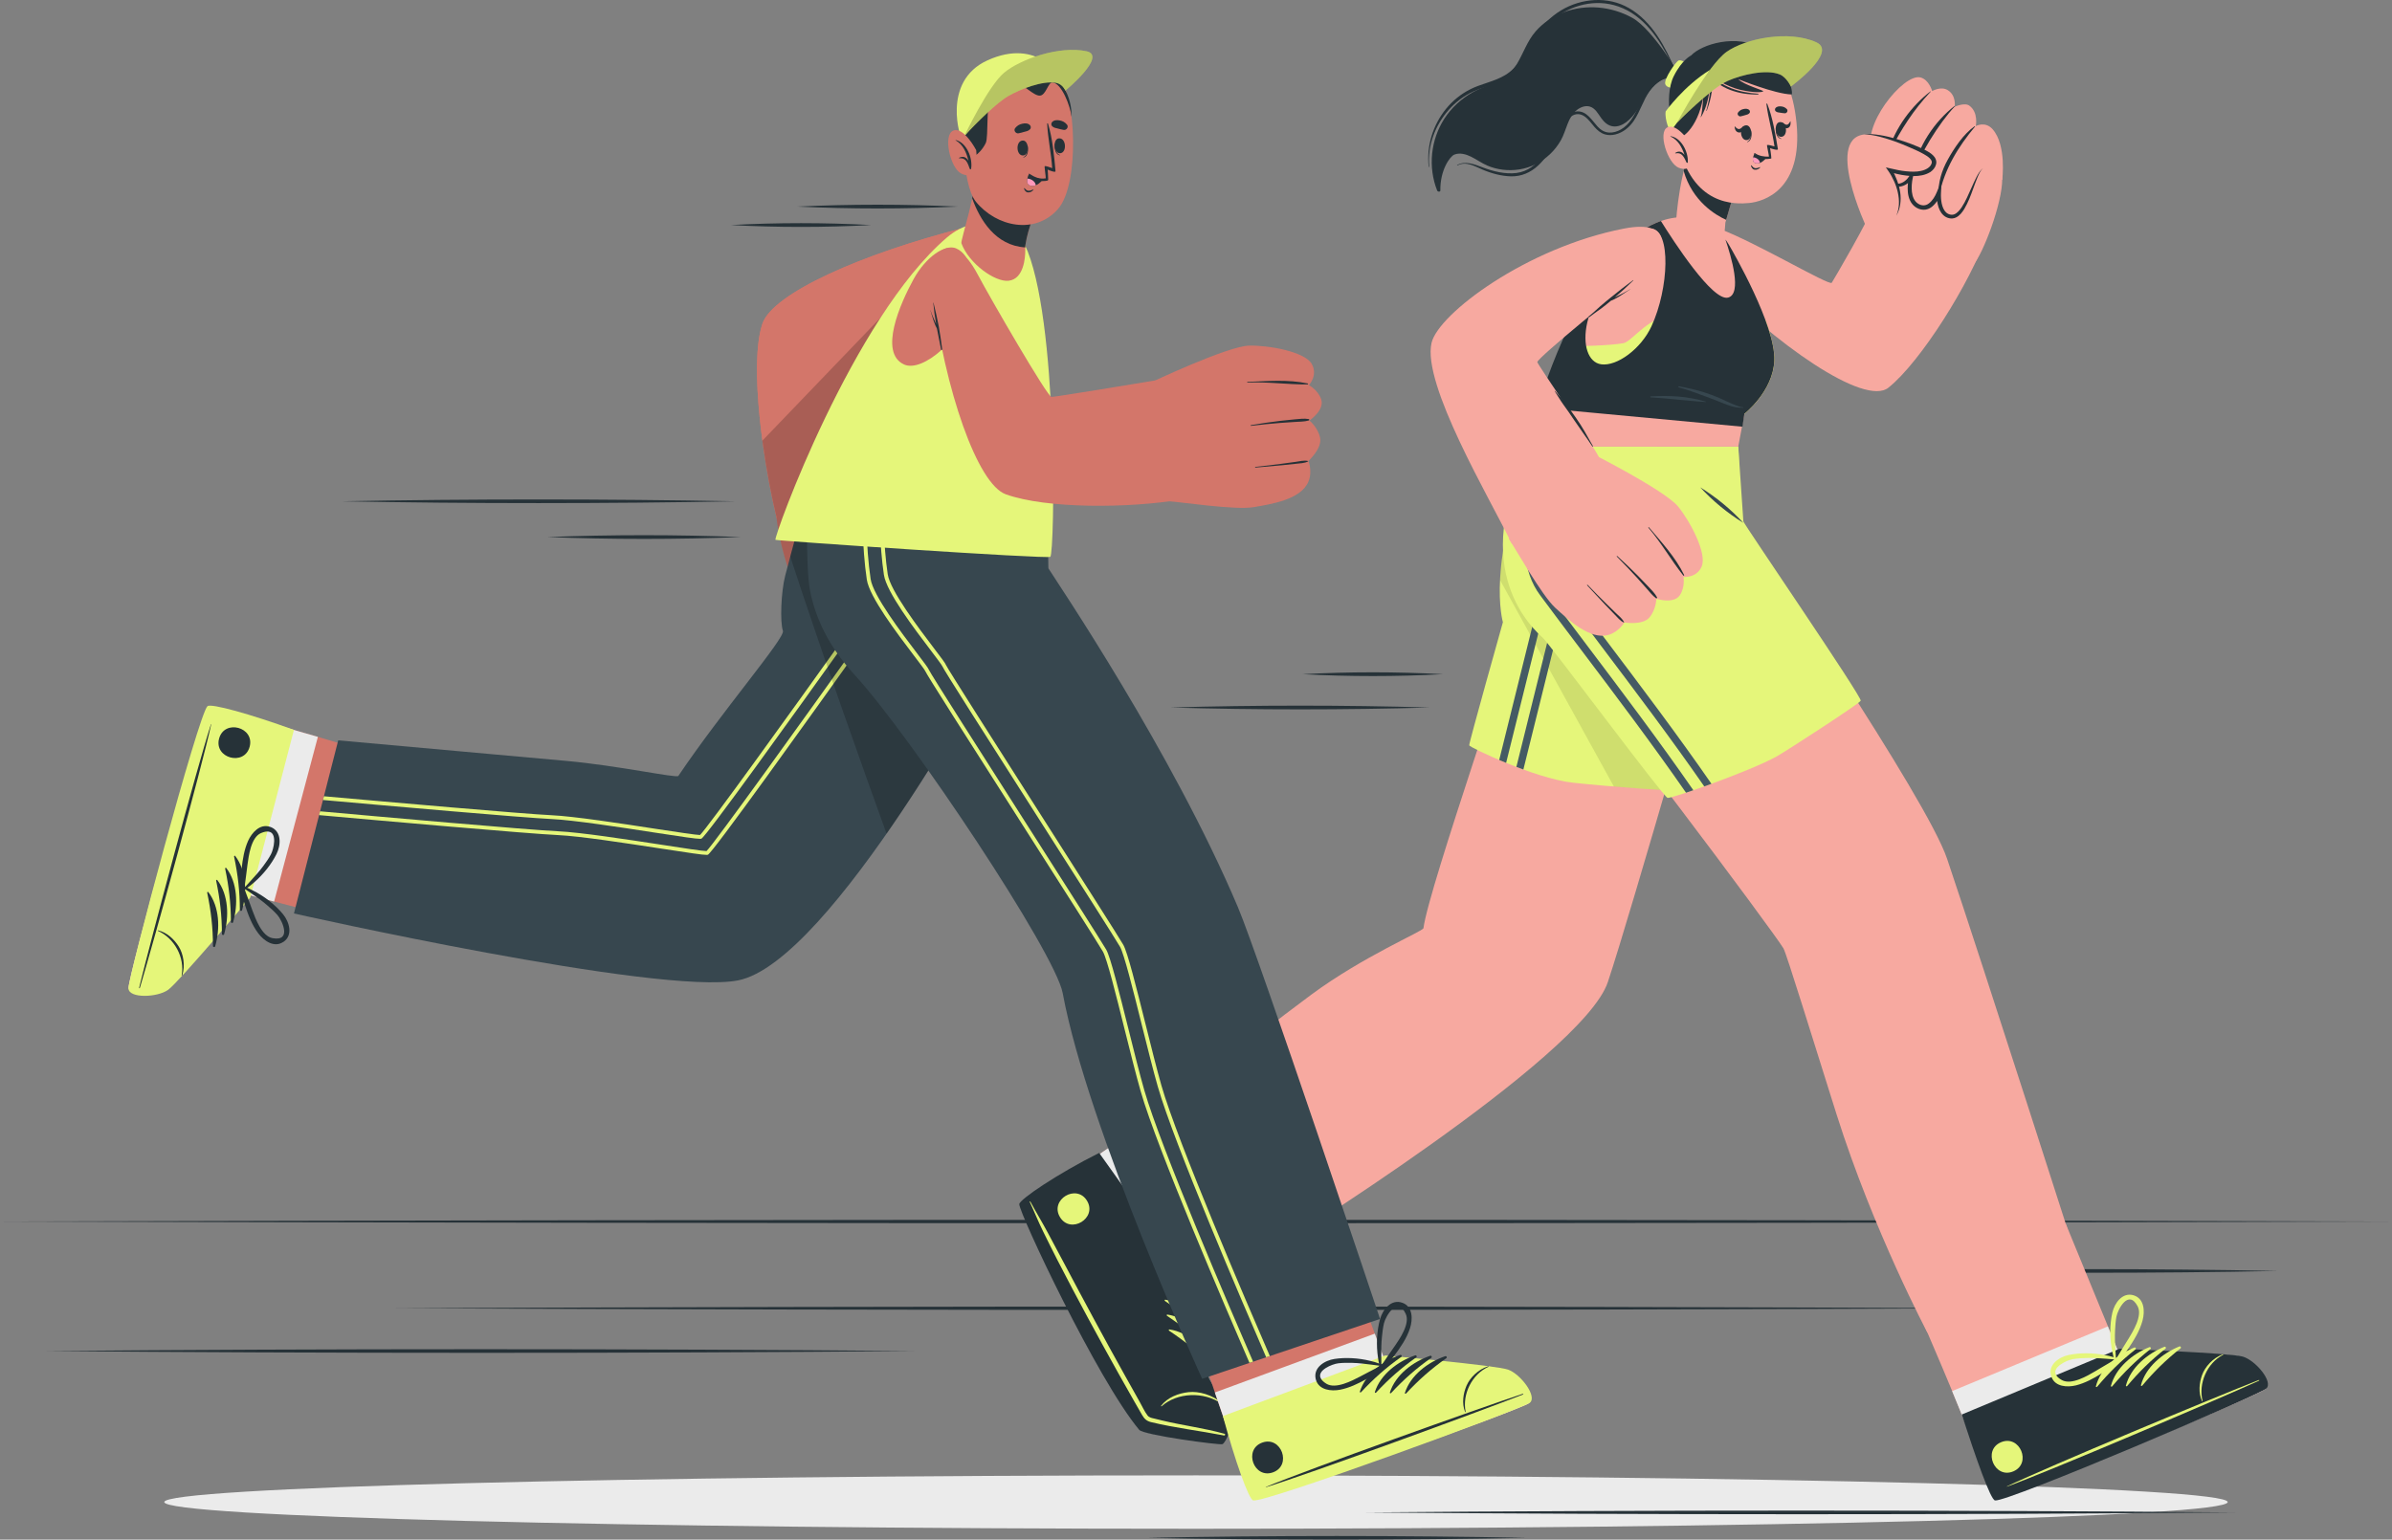 <svg xmlns="http://www.w3.org/2000/svg" viewBox="0 0 646.61 416.32"><rect x="0" y="0" width="646.61" height="416.32" fill="#808080" stroke="none"/><g id="freepik--Shadow--inject-193"><path d="M602.19,406.16c0,3.99-124.86,7.22-278.89,7.22s-278.89-3.23-278.89-7.22,124.86-7.22,278.89-7.22,278.89,3.23,278.89,7.22Z" style="fill:#ebebeb;"></path></g><g id="freepik--Floor--inject-193"><g><path d="M0,330.3c207.13-.61,439.48-.62,646.61,0-207.13,.62-439.48,.61-646.61,0H0Z" style="fill:#263238;"></path><path d="M106.31,353.75c139.02-.61,294.96-.62,433.98,0-139.02,.62-294.96,.61-433.98,0h0Z" style="fill:#263238;"></path><path d="M12.3,365.32c75.29-.65,159.76-.66,235.05,0-75.29,.66-159.76,.65-235.05,0h0Z" style="fill:#263238;"></path><path d="M310.22,415.83c32.88-.66,69.45-.65,102.35,0-32.91,.65-69.46,.66-102.35,0h0Z" style="fill:#263238;"></path><path d="M513.43,343.67c32.88-.66,69.45-.65,102.35,0-32.91,.65-69.46,.66-102.35,0h0Z" style="fill:#263238;"></path><path d="M369.25,408.96c75.29-.65,159.76-.66,235.05,0-75.29,.66-159.76,.65-235.05,0h0Z" style="fill:#263238;"></path></g></g><g id="freepik--Lines--inject-193"><g><path d="M316.34,191.31c23.35-.67,46.85-.67,70.21,0-23.36,.67-46.86,.67-70.21,0h0Z" style="fill:#263238;"></path><path d="M147.92,145.22c17.41-.67,34.96-.67,52.38,0-17.42,.67-34.96,.67-52.38,0h0Z" style="fill:#263238;"></path><path d="M215.53,55.86c14.42-.68,28.97-.68,43.39,0-14.43,.68-28.97,.68-43.39,0h0Z" style="fill:#263238;"></path><path d="M197.57,60.85c12.6-.68,25.31-.68,37.91,0-12.6,.68-25.31,.68-37.91,0h0Z" style="fill:#263238;"></path><path d="M352.14,182.3c12.6-.68,25.31-.68,37.91,0-12.6,.68-25.31,.68-37.91,0h0Z" style="fill:#263238;"></path><path d="M92.4,135.55c34.18-.66,72.17-.65,106.37,0-34.21,.65-72.19,.66-106.37,0h0Z" style="fill:#263238;"></path></g></g><g id="freepik--character-2--inject-193"><g><g><path d="M461.88,74.46c17.83,18.5,42.13,35.53,48.6,30.37,8.7-6.95,22.14-28.37,26.64-41.33,1.32-3.81-28.51-13.5-29.93-9.43-1.71,4.92-11.72,21.97-12.03,22.39-.67,.9-20.52-10.94-30.5-14.65-11.64-4.32-11.11,4.02-2.78,12.66Z" style="fill:#f7a9a0;"></path><g><path d="M541.25,48.36c.03,6.7-5.27,20.43-7.83,23.25-2.55,2.82-26.19-5.42-27.43-9.12-1.24-3.7,.41-26.27,4.67-31.63,4.25-5.36,30.57,10.56,30.6,17.5Z" style="fill:#f7a9a0;"></path><g><path d="M506.27,41.26c1.7,3.11,4.4-.68,4.4-.68,0,0-2.56,6.39,.44,8.93,2.9,2.43,5.99-2.26,6.22-2.6-.13,.34-2.33,6.28,.94,8.51,3.41,2.32,5.7-2.93,5.85-3.27-.02,.36-.27,5.12,2.6,6.25,4.94,1.94,5.9-10.22,9.29-12.87,0,0,5.05,3.02,5.23,3.14,0,0,1.25-9.35-2.58-13.71-2.02-2.3-4.56-.87-4.56-.87,0,0,.78-3.68-1.74-5.52-1.3-.94-3.96,.3-3.96,.3,0,0,.5-2.98-1.84-4.47-1.87-1.2-4.25,.23-4.25,.23,0,0-.84-3.08-3.15-3.69-4.65-1.23-16.53,13.66-12.89,20.33Z" style="fill:#f7a9a0;"></path><g><path d="M521.9,24.79s-.01-.12-.06-.08c-5.1,3.94-9.5,9.84-11.33,16.06-.06,.2,.25,.39,.35,.18,3.11-6.05,6.36-11.18,11.04-16.16Z" style="fill:#263238;"></path><path d="M528.43,28.76c.05-.05-.04-.14-.1-.09-5.24,4.09-10.01,10.87-11.27,18.29-.04,.25,.17,.53,.25,.24,1.22-4.87,6.89-13.97,11.13-18.44Z" style="fill:#263238;"></path><path d="M524.21,52.7c1.49-7.07,5.09-12.95,9.67-18.46,.06-.07-.05-.15-.11-.1-2.97,2.09-5.52,5.9-7.25,9.04-1.66,3-2.55,6.05-2.55,9.47,0,.13,.22,.2,.25,.05Z" style="fill:#263238;"></path></g><path d="M510.67,40.58c-.37,1.28-.65,2.58-.78,3.89-.12,1.3-.09,2.67,.44,3.77,.27,.54,.69,.98,1.23,1.19,.55,.21,1.17,.32,1.75,.23,1.16-.15,2.18-1.05,2.81-2.02l1.57-2.45-.62,2.85c-.27,1.24-.38,2.59-.24,3.85,.14,1.25,.62,2.47,1.57,3.11,.98,.69,2.15,.73,3.06-.03,.93-.71,1.64-1.88,2.11-3.03l1.31-3.19-.19,3.43c-.05,.93,.01,1.93,.2,2.85,.2,.92,.55,1.81,1.16,2.39,.6,.57,1.52,.82,2.25,.52,.78-.3,1.43-1.08,1.97-1.87,1.09-1.63,1.84-3.51,2.68-5.35,.41-.92,.83-1.85,1.29-2.75,.47-.89,.96-1.83,1.77-2.46-.74,.7-1.11,1.67-1.51,2.58-.38,.93-.72,1.88-1.07,2.83-.68,1.9-1.39,3.81-2.45,5.6-.56,.87-1.19,1.8-2.29,2.31-1.14,.53-2.5,.16-3.35-.64-.88-.82-1.28-1.9-1.52-2.93-.23-1.05-.31-2.08-.27-3.17l1.12,.24c-.54,1.35-1.24,2.62-2.46,3.6-.6,.48-1.42,.82-2.25,.79-.84-.02-1.59-.33-2.23-.78-1.32-.95-1.85-2.54-1.99-3.94-.14-1.44,0-2.83,.32-4.23l.95,.4c-.84,1.21-2.08,2.16-3.6,2.31-.75,.07-1.48-.1-2.14-.4-.69-.31-1.22-.92-1.51-1.59-.56-1.35-.42-2.77-.22-4.09,.23-1.33,.62-2.62,1.13-3.85Z" style="fill:#263238;"></path></g><g><path d="M504.71,61.84s-12.14-25.71,.24-25.53c3.68,.05,18.71,4.66,17.85,7.7-1.12,3.92-7.76,3.17-11.85,2.04,0,0,5.36,8.16,.79,13.59-2.87,3.4-7.03,2.2-7.03,2.2Z" style="fill:#f7a9a0;"></path><path d="M503.91,36.35c1.44-.21,2.9-.03,4.33,.19,1.44,.22,2.85,.58,4.24,.99,2.78,.86,5.5,1.79,8.13,3.14,.66,.35,1.31,.73,1.91,1.31,.3,.28,.58,.65,.75,1.09,.09,.22,.14,.42,.16,.71,0,.26-.02,.5-.09,.72-.24,.89-.86,1.56-1.53,2.02-.7,.44-1.45,.7-2.21,.87-1.52,.32-3.03,.26-4.49,.06-1.47-.18-2.89-.54-4.3-.92l.55-.77c.6,.98,1.06,1.97,1.45,3,.39,1.03,.68,2.11,.85,3.2,.16,1.09,.17,2.21,.01,3.3-.15,1.09-.52,2.14-1.06,3.08,.41-1,.66-2.06,.71-3.12,.06-1.06-.07-2.12-.29-3.15-.22-1.03-.56-2.04-.99-3-.43-.96-.94-1.91-1.52-2.75l-.74-1.06,1.28,.29c1.38,.31,2.77,.64,4.16,.76,1.39,.14,2.8,.2,4.1-.1,1.27-.28,2.54-.96,2.84-2.04,.34-.92-.94-1.85-2.12-2.5-1.22-.69-2.53-1.26-3.84-1.83-1.31-.57-2.64-1.12-3.98-1.6-2.69-.91-5.44-1.85-8.33-1.9Z" style="fill:#263238;"></path></g></g></g><g><g><g><g><path d="M329.77,390.11c-1.06-.15-19.93-1.89-21.33-3.56-14.19-16.87-31.63-58.35-31.82-60.34-.14-1.25,19.05-12.97,19.16-13.05,2.05-1.71,39.98-27.2,39.98-27.2l28.73,38.53-39.19,25.69-.64,.48s-.16,11.03,1.82,21.42c.27,1.44,5.47,8.22,5.71,9.42,.8,3.97-.95,8.83-2.41,8.62Z" style="fill:#f7a9a0;"></path><path d="M329.78,390.11c-1.07-.15-19.94-1.89-21.34-3.56-14.19-16.86-31.63-58.34-31.82-60.34-.14-1.25,19.05-12.96,19.16-13.05,.51-.42,3.19-2.29,6.97-4.87l28.14,38.22-5.59,3.67-.64,.47s-.15,11.04,1.82,21.42c.28,1.44,5.47,8.22,5.71,9.42,.81,3.96-.94,8.82-2.4,8.62Z" style="fill:#ebebeb;"></path></g><g><path d="M330.46,390.5c-.66,.32-21.31-2.44-22.5-3.86-11.35-13.6-32.48-58.64-32.43-61.03,.02-1.25,10.42-8.28,21.6-13.86l27.78,39s.1,13.77,1.7,21.37c.36,1.73,5.52,7.99,5.89,9.26,1.13,3.92-1.08,8.65-2.04,9.12Z" style="fill:#263238;"></path><g><path d="M330.43,379.49c-2.68-2.37-6.39-3.36-9.17-3.05-2.67,.3-5.62,1.37-7.4,3.7-.05,.07,.08,.17,.14,.12,4.18-3.74,11.42-4.09,16.32-.63,.1,.07,.2-.06,.11-.14Z" style="fill:#E5F67A;"></path><path d="M293.84,324.68c-2.86-4.7-10.16-.27-7.3,4.44,2.86,4.7,10.16,.27,7.3-4.44Z" style="fill:#E5F67A;"></path><g><g><path d="M339.37,353.56c.59-3.18-2.7-4.92-5.3-5.22-3.33-.37-7.18,.09-10.53,1.19-.48,.14-.95,.31-1.4,.49-.19,.09-.39,.17-.58,.24,0,.02-.01,0-.01,0l-.14,.08c-.16,.07-.32,.14-.47,.21-.09,.05-.09,.14-.03,.21-.18,.16-.26,.43-.17,.66,.03,.12,.11,.22,.24,.3,1.05,.52,2.12,1.08,3.19,1.64,.17,.11,.35,.19,.54,.29,2.62,1.36,5.3,2.64,8.2,3.07,2.49,.37,5.89-.16,6.46-3.16Zm-12.02-.18c-.92-.42-1.83-.86-2.73-1.29-.77-.37-1.54-.73-2.32-1.07-.11-.05-.23-.1-.32-.14-.1-.04-.2-.09-.3-.13,.1-.02,.2-.04,.3-.06t.04,0c.67-.12,1.32-.22,1.98-.35,1.78-.31,3.55-.61,5.37-.72,1.23-.08,2.51-.15,3.75-.06,1.93,.15,7.85,2.36,3.43,5.38-2.43,1.66-6.96-.51-9.2-1.55Z" style="fill:#E5F67A;"></path><path d="M321.71,351.35c.08,.03,.15,0,.19-.09,.04-.13,.06-.26,.07-.38,.04-.06,.04-.12,.04-.16,0-.02,.02-.03,0-.04,.08-.23,.11-.44,.13-.66,.16-.81,.26-1.63,.3-2.45,.25-3.25-.12-6.71-1.07-9.62-.81-2.49-3.2-5.34-6.18-4.12-.11,.04-.21,.1-.31,.16-2.5,1.27-2.31,4.55-1.47,6.82,.9,2.37,2.38,4.49,3.97,6.5,1.11,1.39,2.27,2.74,3.35,4.11l.02,.03c.28,.35,.75,.2,.95-.11Zm-3.88-5.76c-1.49-2-4.55-5.99-3.42-8.71,.35-.84,.73-1.37,1.14-1.68,1.98-1.56,4.37,2.39,4.82,3.95,.36,1.19,.55,2.46,.74,3.69,.14,.94,.22,1.87,.27,2.82,.1,1.54,.13,3.07,.19,4.62v.02c0,.1,.01,.2,0,.29-.05-.09-.1-.15-.17-.23-.14-.21-.26-.4-.41-.59-1.03-1.41-2.12-2.77-3.16-4.17Z" style="fill:#E5F67A;"></path></g><g><path d="M326.05,356.55c-2.33-4.31-6.61-8.43-11.6-9.14-.19-.03-.23,.25-.09,.34,4.15,2.76,7.69,5.6,11.2,9.17,.25,.25,.65-.06,.49-.37Z" style="fill:#E5F67A;"></path><path d="M326.6,360.58c-2.33-4.31-6.61-8.43-11.6-9.14-.19-.03-.23,.25-.09,.34,4.15,2.76,7.69,5.6,11.2,9.17,.25,.25,.65-.06,.49-.37Z" style="fill:#E5F67A;"></path><path d="M327.16,364.6c-2.33-4.31-6.61-8.43-11.6-9.14-.19-.03-.23,.25-.09,.34,4.15,2.76,7.69,5.6,11.2,9.17,.25,.25,.65-.06,.49-.37Z" style="fill:#E5F67A;"></path><path d="M327.72,368.62c-2.33-4.31-6.61-8.43-11.6-9.14-.19-.03-.23,.25-.09,.34,4.15,2.76,7.69,5.6,11.2,9.17,.25,.25,.65-.06,.49-.37Z" style="fill:#E5F67A;"></path></g></g><path d="M331.03,387.7c-5.55-1.56-11.36-2.26-16.96-3.62-.66-.16-1.31-.32-1.97-.48-.72-.17-1.44-.26-1.91-.88-.82-1.08-1.41-2.43-2.08-3.61-1.39-2.46-2.77-4.92-4.14-7.39-5.53-9.9-10.9-19.89-16.21-29.92-1.5-2.83-3.01-5.65-4.52-8.48-1.51-2.84-3.2-5.57-4.71-8.4-.05-.1-.22-.03-.17,.07,1.24,2.64,2.31,5.35,3.6,7.96,1.29,2.61,2.58,5.23,3.91,7.82,2.65,5.15,5.35,10.27,8.1,15.36,2.75,5.09,5.54,10.17,8.36,15.22,1.42,2.55,2.87,5.09,4.31,7.62,.7,1.23,1.39,2.46,2.11,3.67,.6,1.03,1.22,1.61,2.4,1.9,6.48,1.57,13.21,2.35,19.75,3.62,.27,.05,.4-.4,.12-.48Z" style="fill:#E5F67A;"></path></g></g></g><g><path d="M467.95,120.76s4.01,34.31-3.07,42.12c0,0-23.99,83.92-30.24,102.66-6.87,20.59-90.29,72.22-90.29,72.22l-28-38.72s18.93-15.88,38.13-30.09c13.9-10.29,30.2-17.16,30.31-17.96,1.43-11.11,26.08-81.08,25.4-82.99-7.82-21.63,4.84-47.25,4.84-47.25h52.93Z" style="fill:#f7a9a0;"></path><g><path d="M415.02,120.76h54.87s1.86,30.49-3.34,42.47c0,0-12.48,50.34-12.8,50.56-.32,.22-18.37-1.04-28.57-2.15-10.2-1.11-27.91-9.55-28.02-10.1-.11-.55,9.11-33.3,9.11-33.3,0,0-4.89-16.47,8.75-47.48Z" style="fill:#E5F67A;"></path><path d="M466.55,163.23s-12.48,50.33-12.8,50.56c-.23,.15-8.82-.4-17.48-1.11l-17.66-32.05-1.43-2.59-2.09-3.8-1.43-2.58-8.17-14.83c.39-7.99,2.5-20.1,9.53-36.07h54.87s1.87,30.49-3.34,42.47Z" style="opacity: .1;"></path><g><path d="M416.34,168.86l.03,.2-1.28,5.18-7.95,32.04c-.64-.26-1.27-.52-1.87-.78l8.39-33.84,.67-2.7c-2.26-15.61,4.96-39.28,7.97-48.2h2.13c-2.8,8.27-10.4,32.74-8.09,48.1Z" style="fill:#455a64;"></path><path d="M421.36,169.2l.03,.2-2.78,11.23-6.81,27.45c-.64-.23-1.27-.47-1.89-.71l7.27-29.33,2.17-8.74c-2.29-15.81,5.14-39.87,8.09-48.54h2.12c-2.7,7.93-10.54,32.87-8.2,48.44Z" style="fill:#455a64;"></path></g></g></g></g><g><g><g><path d="M612.33,375.64c-2.03,1.78-69.74,30.06-73,29.5-.55-.09-4.33-11.12-9.49-23.82-6.42-15.79-14.43-33.91-14.43-33.91l43.06-16.38,14.04,34.16s29.92,.75,33.44,1.74c3.5,1,8.43,6.93,6.39,8.7Z" style="fill:#f7a9a0;"></path><path d="M527.7,376.13c.72,1.74,1.43,3.49,2.13,5.2,5.16,12.69,8.94,23.73,9.5,23.81,.38,.06,1.67-.27,3.64-.91,.38-.13,.8-.27,1.24-.42,.29-.11,.59-.2,.91-.31,0,0,.01,0,.01-.01,.31-.11,.63-.22,.96-.33,0-.01,.01-.01,.01-.01,.66-.24,1.37-.49,2.11-.77,1.12-.41,2.32-.87,3.6-1.35,.36-.14,.73-.28,1.1-.42,3.76-1.44,8.06-3.14,12.61-4.96,.41-.17,.81-.33,1.23-.5,1.18-.47,2.36-.95,3.56-1.43,1.07-.44,2.15-.88,3.24-1.33,18.47-7.54,37.71-15.81,38.78-16.76,1.4-1.21-.48-4.38-2.93-6.59-.28-.25-.57-.49-.86-.71-.59-.45-1.19-.82-1.76-1.09-.18-.09-.37-.16-.56-.22-.1-.04-.19-.06-.29-.1-.77-.22-2.8-.43-5.51-.61-.2-.02-.42-.03-.63-.04-.39-.03-.79-.05-1.2-.07-.84-.05-1.74-.11-2.66-.15-.46-.03-.93-.05-1.41-.07-.47-.02-.95-.04-1.44-.06-.48-.03-.97-.05-1.46-.07-2.96-.13-6.01-.25-8.78-.33-.46-.02-.92-.03-1.36-.05-.22,0-.45-.01-.66-.02-.65-.02-1.28-.04-1.88-.05-.2-.01-.4-.02-.59-.02-.38-.01-.76-.02-1.12-.03-.35-.01-.69-.02-1.02-.03-1.14-.03-2.06-.06-2.71-.07-.65-.02-1.01-.03-1.01-.03l-2.7-6.56-42.1,17.5Z" style="fill:#ebebeb;"></path></g><g><path d="M612.6,375.48c-2.03,1.77-70.05,30.79-73.3,30.24-1.23-.2-5.12-11.35-9-23.23l42.63-17.78s29.8,1.11,33.3,2.1c3.49,.99,8.4,6.89,6.38,8.66Z" style="fill:#263238;"></path><g><g><path d="M610.51,373.19c-11.41,4.45-57.03,23.46-67.98,28.72-.09,.04-.06,.1,.03,.07,11.41-4.16,56.87-23.54,68.03-28.61,.24-.11,.16-.28-.08-.18Z" style="fill:#E5F67A;"></path><path d="M600.88,366.21c-2.73,1.01-4.81,3.38-5.61,5.59-.76,2.12-1.06,4.78,0,7.09,.03,.07,.16,.02,.14-.06-1.2-4.69,1.19-10.26,5.53-12.47,.09-.04,.03-.18-.06-.14Z" style="fill:#E5F67A;"></path><path d="M576.95,364.37c-4.55,1.83-9.12,5.62-10.39,10.49-.05,.19,.22,.26,.33,.13,3.21-3.82,6.44-7.01,10.37-10.1,.28-.22,.02-.66-.31-.52Z" style="fill:#E5F67A;"></path><path d="M581.01,364.27c-4.55,1.83-9.12,5.62-10.39,10.49-.05,.19,.22,.26,.33,.13,3.21-3.82,6.44-7.01,10.37-10.1,.28-.22,.01-.65-.31-.52Z" style="fill:#E5F67A;"></path><path d="M585.07,364.17c-4.55,1.83-9.12,5.62-10.39,10.49-.05,.19,.22,.26,.33,.13,3.21-3.82,6.44-7.01,10.37-10.1,.28-.22,.02-.65-.31-.52Z" style="fill:#E5F67A;"></path><path d="M589.13,364.08c-4.55,1.83-9.12,5.62-10.39,10.49-.05,.19,.22,.26,.33,.13,3.21-3.82,6.44-7.01,10.37-10.1,.28-.22,.02-.65-.31-.52Z" style="fill:#E5F67A;"></path><path d="M540.92,389.98c-5.07,2.14-1.76,10.02,3.32,7.88,5.07-2.14,1.76-10.02-3.32-7.88Z" style="fill:#E5F67A;"></path></g><path d="M576.8,350.26c-3.09-.94-5.2,2.13-5.79,4.68-.74,3.27-.73,7.15,0,10.59,.09,.5,.2,.98,.33,1.44,.07,.2,.12,.41,.17,.6,.02,0,0,.02,0,.02l.06,.15c.06,.17,.1,.33,.15,.49,.04,.09,.13,.1,.2,.06,.13,.19,.4,.31,.64,.24,.12-.01,.23-.08,.32-.21,.63-.98,1.31-1.98,1.99-2.98,.13-.16,.23-.33,.35-.51,1.64-2.45,3.22-4.97,3.97-7.8,.65-2.43,.5-5.88-2.41-6.77Zm-1.54,11.92c-.52,.86-1.07,1.72-1.59,2.57-.45,.73-.89,1.45-1.33,2.19-.06,.1-.12,.21-.17,.31-.05,.09-.11,.19-.16,.28,0-.1-.02-.21-.03-.31t0-.04c-.04-.68-.07-1.34-.13-2.01-.11-1.8-.2-3.6-.1-5.42,.06-1.24,.14-2.52,.37-3.73,.36-1.9,3.23-7.54,5.73-2.8,1.38,2.6-1.3,6.85-2.58,8.97Z" style="fill:#E5F67A;"></path><path d="M572.6,367.56c.04-.07,.02-.15-.07-.2-.13-.05-.25-.09-.37-.11-.06-.05-.11-.06-.15-.06-.02,0-.03-.02-.04,0-.22-.1-.42-.16-.64-.21-.78-.25-1.59-.44-2.4-.58-3.2-.61-6.68-.64-9.68-.02-2.57,.53-5.67,2.58-4.79,5.67,.03,.11,.07,.22,.12,.32,.98,2.63,4.26,2.81,6.61,2.23,2.46-.62,4.73-1.86,6.91-3.21,1.5-.94,2.98-1.95,4.46-2.86h.03c.38-.25,.28-.74,0-.97Zm-6.17,3.2c-2.15,1.26-6.46,3.84-9.05,2.42-.79-.44-1.28-.88-1.54-1.32-1.32-2.14,2.87-4.07,4.47-4.34,1.22-.22,2.5-.27,3.75-.32,.95-.03,1.89,0,2.84,.05,1.54,.07,3.07,.22,4.61,.33h.02c.09,.02,.2,.01,.29,.03-.09,.04-.16,.09-.24,.14-.22,.11-.42,.22-.64,.34-1.52,.86-2.99,1.79-4.51,2.67Z" style="fill:#E5F67A;"></path></g></g></g><g><path d="M562.69,344.23l-41.66,16.13s-14.54-27.38-24.56-59.01c-6.54-20.65-13.53-43.52-14.37-44.92-2.78-4.63-51.3-69.67-66.5-86.68-18.44-20.64-1.78-49.03-1.78-49.03l56.07,.04,.28,20.23c4.43,7.13,50.58,74.69,56.16,91.2,9.74,28.83,36.36,112.05,36.36,112.05Z" style="fill:#f7a9a0;"></path><g><path d="M413.82,120.72h56.07s1.33,19.66,1.38,20.27c.05,.61,32.22,47.61,31.72,48.49-.5,.89-20.21,13.66-22.7,15.05-7.15,3.99-28.4,11.43-29.51,11.22s-31.59-41.24-33.67-43.23c-2.08-2-21.12-18.04-3.29-51.8Z" style="fill:#E5F67A;"></path><path d="M459.61,131.78c4.32,2.67,8.21,5.87,11.66,9.6-4.32-2.66-8.21-5.87-11.66-9.6h0Z" style="fill:#37474f;"></path><g><path d="M457.75,213.68c-.7,.24-1.36,.46-1.98,.67-8.9-12.86-19.28-26.61-28.5-38.82-3.94-5.22-7.67-10.16-10.99-14.65-4.62-6.23-5.41-15.51-2.37-27.6,1.29-5.12,3-9.62,4.24-12.56h2.19c-3.17,7.33-10.76,27.77-2.46,38.97,3.32,4.48,7.05,9.41,10.99,14.64,9.34,12.37,19.87,26.33,28.88,39.35Z" style="fill:#455a64;"></path><path d="M462.64,211.94c-.66,.24-1.3,.48-1.94,.71-8.89-12.83-19.24-26.54-28.44-38.73-3.94-5.23-7.67-10.16-11-14.65-4.55-6.14-5.39-15.35-2.44-26.64,1.28-4.9,2.99-9.16,4.22-11.91h2.21c-3.07,6.69-10.74,26.07-2.38,37.36,3.32,4.48,7.05,9.41,10.99,14.64,9.31,12.33,19.8,26.23,28.78,39.22Z" style="fill:#455a64;"></path></g></g></g></g></g><g><g><g><path d="M454.3,20.98c-.63-.23-1.31-.34-1.99-.3-3.07,.16-5.44,2.45-7.1,4.82-1.76,2.55-3.06,5.68-5.62,7.55-1,.73-2.21,1.25-3.46,1.13-1.41-.13-2.45-1.1-3.25-2.2-.85-1.15-1.6-2.7-3.08-3.15-1.22-.38-2.54,.15-3.51,.89-2.51,1.94-2.85,5.56-4.34,8.19-1.58,2.82-4,5.11-6.91,6.54-2.71,1.34-5.81,1.81-8.8,1.44-1.46-.18-2.92-.56-4.26-1.15-1.51-.66-2.84-1.64-4.32-2.37-1.37-.67-3.05-1.16-4.53-.56-1.15,.46-3.86,4.14-3.77,9.72,0,.4-.72,.38-.87-.02-.3-.77-.56-1.55-.77-2.35-1.73-6.64-.17-13.86,4.25-19.14,2.36-2.82,5.39-4.97,8.79-6.34,1.88-.76,3.85-1.37,5.59-2.44,1.55-.96,2.72-2.3,3.66-3.85,1.77-2.95,2.82-6.28,5.11-8.91,2.04-2.35,4.72-4.09,7.62-5.18,6.09-2.26,12.86-1.59,18.52,1.53,5.57,3.08,13.38,16.28,13.03,16.16Z" style="fill:#263238;"></path><path d="M454.1,20.91c-1.3-.29-2.65-.46-3.96-.15-1.18,.28-2.24,.92-3.14,1.73-2.01,1.82-3.1,4.28-4.25,6.68-1.08,2.25-2.35,4.58-4.6,5.85-.95,.54-2.07,.89-3.17,.83-1.25-.07-2.28-.72-3.12-1.63-1.52-1.65-2.91-4.22-5.5-4.1-2.51,.11-3.96,2.78-5.03,4.7-2.61,4.69-5.29,11.15-11.37,11.95-3.08,.4-6.42-.46-9.28-1.55-2.06-.79-4.66-1.8-6.76-.6-.08,.04,0,.15,.08,.11,2.24-1.24,4.67,.23,6.74,1.12,2.43,1.04,5.13,1.78,7.79,1.83,2.74,.05,5.2-1.02,7.2-2.86,2.04-1.87,3.44-4.25,4.72-6.68,.65-1.24,1.28-2.5,1.97-3.73,.62-1.1,1.33-2.24,2.38-2.98,1.12-.79,2.44-.73,3.55,.05,1.09,.76,1.81,1.88,2.68,2.86,.77,.88,1.66,1.65,2.8,1.99,.92,.27,1.89,.25,2.81,.03,2.12-.51,3.84-1.95,5.04-3.73,1.7-2.52,2.51-5.52,4.25-8.01,.89-1.27,2.03-2.45,3.47-3.08,1.51-.67,3.06-.48,4.65-.31,.21,.02,.26-.28,.05-.33Z" style="fill:#263238;"></path><path d="M440.29,2.16c-5.64-3.24-12.76-2.67-18.23,.6-3.07,1.84-5.56,4.46-7.45,7.48-1.76,2.82-3.18,5.94-5.53,8.34-2.6,2.66-6.2,3.41-9.56,4.66-2.73,1.01-5.18,2.58-7.23,4.64-3.94,3.95-6.25,9.49-6.2,15.08,0,.71,.04,1.42,.12,2.13,0,.09,.15,.07,.14-.01-.55-5.59,1.6-11.24,5.3-15.4,1.82-2.05,4.04-3.74,6.52-4.89,3.08-1.42,6.53-1.93,9.42-3.76,2.71-1.72,4.42-4.54,5.97-7.27,1.69-2.98,3.37-5.91,5.99-8.19,4.85-4.24,11.75-5.98,17.92-3.82,6.88,2.41,11.04,8.76,14.13,14.99,.41,.83,.82,1.67,1.22,2.51,.05,.1,.2,.04,.16-.06-2.83-6.5-6.3-13.37-12.68-17.03Z" style="fill:#263238;"></path></g><path d="M456.48,17.87c-.55-.95-1.98-1.73-2.68-1.53-.71,.21-3.99,4.92-3.66,6.31,.33,1.39,2.95,1.16,2.95,1.16l3.39-5.95Z" style="fill:#E5F67A;"></path></g><g><g><path d="M471.56,111.89l-1.67,8.87h-54.87s8.58-44.96,28.67-58.3c10.05-6.67,19.21-3.74,23.67,3.74,1.13,1.89,12.62,21.73,12.29,31.25-.31,8.39-8.09,14.45-8.09,14.45Z" style="fill:#f7a9a0;"></path><path d="M479.65,97.44c-.29,7.86-7.17,13.69-8.02,14.39-.02,.02-.05,.03-.06,.05-.01,.01-.02,.01-.02,.01l-53.48-3.61c1.24-4.36,2.86-9.49,4.91-14.77,3.28,.23,12.47-.08,15.91-.72,2.33-.44,7.49-8.21,14.18-7.42,6.69,.79,13.3,7.42,13.3,7.42,4.26-4.42,8.77-5.83,10.87-6.27,1.49,4.07,2.51,7.99,2.41,10.92Z" style="fill:#E5F67A;"></path></g><g><path d="M467.36,66.19c-.29-.5-.6-.97-.94-1.41,1.58,4.58,4.57,14.69,.72,15.69-4.22,1.09-14.87-15.43-18.16-20.71-1.72,.6-3.49,1.49-5.29,2.69-14.62,9.71-24.06,34.81-28.1,47.76l55.43,5.17,.52-3.49s7.78-6.06,8.1-14.45c.33-9.52-11.16-29.35-12.28-31.25Zm-20.91,22c-2.84,6.14-9.31,10.9-13.61,10.32-3.51-.48-5.17-5.26-3.76-11.35,2.41-10.39,12.66-25.71,17.32-25.35,5.36,.42,4.76,16.15,.05,26.38Z" style="fill:#263238;"></path><g><path d="M453.81,104.44c2.98,.56,5.95,1.24,8.82,2.32,1.43,.54,2.82,1.15,4.22,1.81,.69,.33,1.39,.62,2.1,.91,.72,.3,1.5,.59,2.27,.66,.07,0,.06,.13,0,.13-.75-.02-1.47-.04-2.21-.19-.71-.13-1.4-.36-2.08-.61-1.45-.53-2.88-1.14-4.33-1.69-2.92-1.1-5.84-2.21-8.82-3.05-.14-.04-.09-.32,.05-.3Z" style="fill:#37474f;"></path><path d="M446.2,107.19c2.48-.15,5.01-.16,7.48,.03,1.25,.09,2.48,.28,3.71,.5,.59,.11,1.17,.22,1.76,.35,.64,.14,1.27,.38,1.92,.51,.07,.01,.06,.14,0,.13-.61-.1-1.24-.08-1.86-.13-.62-.06-1.24-.12-1.86-.17-1.24-.11-2.48-.21-3.72-.34-2.48-.25-4.95-.48-7.44-.63-.13,0-.11-.24,.02-.25Z" style="fill:#37474f;"></path></g></g></g><g><g><path d="M453.09,60.44c.2,1.22,5.44,9.38,10.94,9.47,1.79,.03,2.38-9.75,2.38-9.75l.21-.71,2.91-9.97-11.39-8.38-1.65-1.12s-.61,2.78-1.35,6.25c-.03,.16-.07,.32-.1,.49-.05,.2-.09,.38-.13,.56-.12,.52-.23,1.05-.34,1.57-.08,.4-.16,.79-.23,1.22-.08,.42-.15,.84-.23,1.26-.71,4.2-1.09,8.58-1.01,9.1Z" style="fill:#f7a9a0;"></path><path d="M455.13,46.23c2.38,8.23,8.61,11.92,11.49,13.22l2.91-9.97-11.39-8.38-1.65-1.12s-.61,2.78-1.35,6.25Z" style="fill:#263238;"></path></g><g><path d="M485.64,33.26c1.77,18.14-8.89,21.25-12.8,21.63-3.55,.34-15.68,1.06-19.32-16.79-3.64-17.86,4.23-24.42,12.31-25.63,8.08-1.22,18.04,2.66,19.81,20.8Z" style="fill:#f7a9a0;"></path><g><path d="M482.47,30.63c-.43-.02-.82-.1-1.25-.16-.48-.07-.87-.07-1.24-.41-.2-.18-.22-.58-.06-.79,.36-.49,.97-.56,1.55-.5,.63,.06,1.1,.27,1.54,.72,.43,.43,.03,1.16-.54,1.14Z" style="fill:#263238;"></path><path d="M470.53,31.46c.42-.07,.8-.21,1.22-.32,.47-.13,.85-.19,1.18-.57,.18-.21,.14-.6-.04-.79-.43-.44-1.04-.42-1.6-.29-.61,.14-1.05,.41-1.44,.91-.37,.48,.13,1.16,.69,1.06Z" style="fill:#263238;"></path><g><g><path d="M473.27,35.06s-.09,.07-.08,.12c.17,1.23,.15,2.67-.92,3.19-.03,.02-.02,.08,.02,.07,1.34-.33,1.35-2.24,.99-3.38Z" style="fill:#263238;"></path><path d="M472.03,33.88c-2,.05-1.75,4.05,.11,4,1.82-.05,1.57-4.05-.11-4Z" style="fill:#263238;"></path></g><path d="M471.26,34.14c-.33,.25-.65,.67-1.07,.74-.48,.08-.88-.32-1.22-.7-.04-.04-.07,0-.07,.05,.04,.77,.38,1.53,1.21,1.6,.76,.06,1.25-.66,1.39-1.44,.03-.14-.11-.35-.25-.25Z" style="fill:#263238;"></path></g><g><g><path d="M480.04,34.38s.1,.05,.1,.1c.03,1.24,.27,2.66,1.42,3.01,.04,.01,.04,.07,0,.07-1.38-.12-1.68-2-1.51-3.18Z" style="fill:#263238;"></path><path d="M481.08,33.02c1.98-.26,2.36,3.72,.53,3.97-1.81,.24-2.19-3.75-.53-3.97Z" style="fill:#263238;"></path></g><path d="M481.93,33.21c.34,.18,.68,.54,1.06,.52,.44-.01,.72-.47,.96-.92,.02-.05,.06-.02,.07,.04,.09,.76-.08,1.58-.8,1.79-.66,.2-1.21-.41-1.46-1.15-.05-.14,.04-.36,.17-.29Z" style="fill:#263238;"></path></g><path d="M473.44,44.71c.29,.3,.57,.71,1.02,.76,.43,.05,.94-.13,1.34-.28,.04-.01,.08,.03,.05,.06-.33,.47-1.02,.75-1.59,.63-.56-.11-.82-.61-.95-1.12-.02-.07,.08-.1,.12-.05Z" style="fill:#263238;"></path><path d="M478.49,40.07s.31,1.84,.34,2.72c0,.08-.21,.13-.5,.15-.01,0-.02,.01-.03,0-1.54,.29-3.11-.2-4.08-1.43-.06-.08,.05-.18,.13-.12,1.18,.81,2.46,.99,3.83,.97,.05-.24-.64-3.14-.5-3.16,.48-.06,1.43,.24,2,.39-.54-3.86-1.7-7.6-2.18-11.46-.01-.14,.18-.19,.23-.06,1.49,3.84,2.21,8.27,2.87,12.24,.09,.49-1.73-.11-2.09-.24Z" style="fill:#263238;"></path><g><path d="M477.42,42.73s-.7,.96-1.66,1.32c-.36,.13-.74,.19-1.14,.09-.83-.21-.86-.97-.72-1.62,.12-.54,.36-1,.36-1,0,0,1.22,1.12,3.16,1.21Z" style="fill:#263238;"></path><path d="M475.76,44.05c-.36,.13-.74,.19-1.14,.09-.83-.21-.86-.97-.72-1.62,.89,.08,1.78,.67,1.86,1.53Z" style="fill:#ff9cbd;"></path></g></g><g><path d="M454.11,37.11c1.97-.22,6.86-5.93,6.54-15.5,0,0-.3,8.62-.89,9.91-.58,1.29,2.73-3.21,2.58-10.94,0,0,4.43,2.87,8.12,3.71,3.69,.84,5.92,.69,6.17,.41,.25-.28-5.2-1.7-6.73-3.29,0,0,9.92,4.02,14.4,4.13,.52,.01-.66-8.23-7.79-12.39-7.13-4.16-16.57-1.15-19.36,1.84,0,0-2.44,1.12-4.68,5.57-2.86,5.67-.47,16.79,1.65,16.55Z" style="fill:#263238;"></path><path d="M462.49,19.58c-.05-.21-.38-.19-.34,.04,.52,3.62,.03,6.82-.89,10.34-.01,.05,.07,.07,.09,.03,1.27-3.45,1.99-6.76,1.15-10.4Z" style="fill:#263238;"></path><path d="M475.27,25.35c-5.22-.35-9.77-1.77-13.44-5.64-.08-.08-.22,0-.15,.11,3.08,4.28,8.52,5.83,13.59,5.73,.11,0,.11-.19,0-.19Z" style="fill:#263238;"></path></g><g><path d="M456.22,29.73c-1.8,1.94-3.61,4.32-4.71,6.04,0,0-1.6-3.36-1.24-5.66,0,0,4.93-6.87,11.94-11.19l-6,10.81Z" style="fill:#E5F67A;"></path><g><path d="M453.34,33.19s8.38-15.66,13.45-19.21c5.07-3.55,16.73-5.95,24.22-2.54,5.84,2.66-6.9,11.97-6.9,11.97,0,0-1.14-2.52-3.01-3.29-3.64-1.48-10.3,.08-14.05,1.75-4.72,2.11-13.71,11.32-13.71,11.32Z" style="fill:#E5F67A;"></path><path d="M453.34,33.19s8.38-15.66,13.45-19.21c5.07-3.55,16.73-5.95,24.22-2.54,5.84,2.66-6.9,11.97-6.9,11.97,0,0-1.14-2.52-3.01-3.29-3.64-1.48-10.3,.08-14.05,1.75-4.72,2.11-13.71,11.32-13.71,11.32Z" style="opacity: .2;"></path></g></g><g><path d="M457.13,38.95s-3.76-5.83-6.4-4.51c-2.63,1.32,.05,9.67,3.04,10.91,2.99,1.24,4.19-1.5,4.19-1.5l-.83-4.9Z" style="fill:#f7a9a0;"></path><path d="M451.56,36.81s-.06,.06-.02,.08c2.09,.94,3.14,2.95,3.84,5.02-.6-.81-1.45-1.27-2.53-.56-.06,.04,0,.13,.05,.12,.88-.15,1.5,.02,2.06,.74,.4,.51,.66,1.14,.94,1.72,.09,.19,.44,.1,.37-.12,0-.02-.01-.03-.02-.05,.15-2.71-1.81-6.57-4.71-6.95Z" style="fill:#263238;"></path></g></g></g><g><g><path d="M438.97,61.81c-26.39,5.14-50.18,23.08-51.99,30.9-2.61,11.21,15.7,41.98,21.54,54.01,1.82,3.75,25.68-19.1,23.71-23.1-1.89-3.82-16.67-25.17-16.66-25.71,.02-1.16,23.15-19.95,29.06-24.64,5.3-4.21,8.69-14.26-5.66-11.46Z" style="fill:#f7a9a0;"></path><g><path d="M459.99,153.19c-1.35,3.17-4.91,2.82-4.91,2.82,0,0,.5,2.71-.96,4.91-1.68,2.52-6.37,.99-6.37,.99,0,0-.06,2.85-1.84,5.02-1.85,2.25-6.81,1.38-6.81,1.38,0,0-1.51,2.62-4.4,3.39-4.94,1.32-10.64-4.02-14.3-7.37-3.66-3.35-10.9-16.29-12.53-18.62l21.32-23.67s20.68,10.37,24.43,14.92c3.15,3.84,7.91,12.65,6.38,16.21Z" style="fill:#f7a9a0;"></path><g><path d="M455.26,155.49c-2.37-4.88-6.06-8.8-9.52-12.91-.08-.09-.22,.03-.14,.12,3.49,4.05,6.12,8.75,9.44,12.93,.09,.12,.28,0,.22-.14Z" style="fill:#263238;"></path><path d="M447.95,161.54c-.57-1.09-1.5-1.99-2.33-2.88-.89-.96-1.8-1.91-2.73-2.84-1.85-1.86-3.74-3.69-5.69-5.45-.09-.08-.23,.03-.14,.12,1.84,1.86,3.65,3.75,5.41,5.68,.88,.97,1.75,1.95,2.62,2.93,.81,.91,1.58,1.94,2.57,2.66,.15,.11,.36-.07,.27-.23Z" style="fill:#263238;"></path><path d="M439.02,168.24c-.46-.97-1.47-1.75-2.23-2.48-.86-.83-1.72-1.67-2.57-2.51-1.7-1.68-3.4-3.36-5.04-5.1-.08-.09-.22,.03-.14,.12,1.66,1.78,3.29,3.58,4.97,5.34,.82,.87,1.65,1.73,2.48,2.58,.71,.73,1.51,1.72,2.45,2.14,.05,.02,.1-.04,.08-.09Z" style="fill:#263238;"></path></g></g></g><path d="M425.98,112.93c-.86-1.22-1.72-2.43-2.6-3.63-.94-1.29-2.01-2.42-3.07-3.6-.03-.04-.09,0-.06,.05,.83,1.25,1.55,2.55,2.44,3.76,.9,1.24,1.78,2.5,2.63,3.78,1.68,2.51,3.48,4.93,5.14,7.44,.05,.08,.2,0,.15-.09-1.46-2.63-2.89-5.24-4.63-7.71Z" style="fill:#263238;"></path><path d="M437.76,79.78c-.42,.21-.84,.43-1.26,.65,1.74-1.47,3.41-3.01,5.03-4.61,.04-.03-.02-.09-.06-.07-2.08,1.54-4.12,3.11-6.11,4.75-.94,.78-1.91,1.53-2.82,2.35-1.03,.92-2.01,1.87-3.09,2.72-.13,.1,.01,.31,.14,.21,1.03-.82,2.12-1.54,3.18-2.31,.92-.68,1.8-1.41,2.68-2.14,.32-.13,.64-.27,.95-.43,.51-.27,1.01-.54,1.49-.84,.97-.61,1.91-1.25,2.87-1.88,.01,0,0-.03-.01-.02-.97,.59-1.97,1.11-2.98,1.62Z" style="fill:#263238;"></path></g></g></g></g><g id="freepik--character-1--inject-193"><g id="freepik--capa-4--inject-193"></g><g><g><path d="M260.49,61.63c-27.51,6.99-51.65,17.69-54.4,25.93-3.69,11.09,.4,38.4,3.83,52.38,1.01,4.11,32.82-4.39,31.74-8.78-1.3-5.31-8.45-32.66-8.41-33.21,.08-1.17,27.28-19.04,33.52-23.74,10.41-7.84,5.93-15.68-6.28-12.57Z" style="fill:#d3766a;"></path><path d="M266.77,74.2c-6.24,4.69-33.44,22.57-33.52,23.73-.02,.58,7.12,27.91,8.42,33.21,1.07,4.4-30.74,12.9-31.74,8.79-1.34-5.48-2.8-13-3.84-20.78-1.61-12.1-2.25-24.85,0-31.6,2.75-8.24,26.89-18.93,54.4-25.93,.37-.09,.73-.18,1.08-.25,11.39-2.37,15.3,5.22,5.2,12.82Z" style="fill:#d3766a;"></path><g><path d="M216.15,160.65c-3.85-5.89-7.02-21-6.38-24.94,.64-3.94,26.16-10.19,29.37-7.63,3.21,2.55,14.64,23.37,13.95,30.52-.69,7.14-32.95,8.16-36.94,2.06Z" style="fill:#d3766a;"></path><g><path d="M251.93,147.39c-3.36-1.61-3.34,3.27-3.34,3.27,0,0-1.73-7.02-5.83-7.34-3.96-.3-3.72,5.6-3.71,6.02-.09-.37-1.85-6.78-6.01-6.68-4.32,.11-3.07,5.99-2.99,6.37-.2-.32-2.9-4.53-6.05-3.74-5.4,1.37,1.22,12.33-.04,16.66,0,0-7.58-1.3-7.81-1.3,0,0,6.09,10.56,12.02,11.93,3.13,.73,4.42-2.05,4.42-2.05,0,0,1.59,3.62,4.86,3.64,1.68,0,3.19-2.68,3.19-2.68,0,0,1.39,2.85,4.31,2.68,2.33-.12,3.48-2.79,3.48-2.79,0,0,2.6,2.11,4.94,1.22,4.72-1.8,5.74-21.76-1.45-25.22Z" style="fill:#d3766a;"></path><g><path d="M248.69,171c0,.07,.08,.09,.1,.03,1.94-6.48,2.08-14.2-.17-20.63-.07-.21-.45-.18-.41,.07,1.05,7.07,1.42,13.42,.48,20.54Z" style="fill:#263238;"></path><path d="M240.69,171.6c-.01,.08,.12,.1,.14,.02,1.96-6.69,1.88-15.39-1.58-22.49-.12-.24-.47-.34-.35-.05,1.94,4.9,2.68,16.13,1.8,22.53Z" style="fill:#263238;"></path><path d="M229.64,148.61c3.06,6.94,3.58,14.16,3.06,21.65,0,.1,.13,.1,.16,.02,1.26-3.6,1.09-8.41,.65-12.14-.42-3.58-1.53-6.72-3.62-9.64-.08-.11-.31-.04-.24,.11Z" style="fill:#263238;"></path></g><path d="M248.6,150.66c-.46-1.32-1.03-2.6-1.72-3.8-.69-1.18-1.55-2.33-2.69-2.94-.56-.3-1.19-.41-1.78-.26-.6,.16-1.19,.44-1.63,.87-.9,.84-1.22,2.23-1.16,3.44l.16,3.05-1.21-2.81c-.53-1.23-1.26-2.45-2.16-3.43-.89-.98-2.04-1.72-3.24-1.69-1.26,0-2.28,.7-2.6,1.9-.36,1.17-.24,2.61,.06,3.87l.84,3.52-1.94-3.04c-.52-.82-1.19-1.64-1.92-2.31-.73-.66-1.58-1.21-2.46-1.33-.86-.12-1.8,.23-2.24,.93-.48,.73-.56,1.79-.54,2.8,.07,2.06,.58,4.12,.99,6.2,.21,1.04,.42,2.08,.59,3.13,.14,1.04,.3,2.15,0,3.18,.2-1.05-.08-2.1-.29-3.12-.24-1.03-.53-2.04-.82-3.06-.58-2.04-1.14-4.1-1.34-6.28-.06-1.08-.09-2.26,.54-3.37,.65-1.15,2.03-1.67,3.25-1.5,1.25,.16,2.25,.84,3.09,1.57,.84,.76,1.54,1.58,2.17,2.54l-1.1,.48c-.37-1.49-.54-2.99-.11-4.57,.22-.78,.71-1.56,1.44-2.05,.73-.5,1.55-.69,2.38-.7,1.71,0,3.13,1.03,4.1,2.14,1,1.15,1.74,2.41,2.31,3.81l-1.05,.24c-.03-1.55,.45-3.12,1.65-4.18,.6-.52,1.32-.82,2.07-.97,.78-.16,1.61,.04,2.26,.43,1.31,.81,2.05,2.1,2.68,3.35,.62,1.27,1.08,2.61,1.39,3.97Z" style="fill:#263238;"></path></g><g><path d="M241.7,131.27s24.85,16.52,13.63,23.07c-3.33,1.95-19.34,5.96-20.21,2.76-1.12-4.13,5.25-7.06,9.54-8.26,0,0-9.24-4.43-8.08-11.79,.73-4.61,5.12-5.79,5.12-5.79Z" style="fill:#d3766a;"></path><path d="M256.24,153.74c-1.18,.97-2.59,1.6-3.99,2.18-1.41,.58-2.87,1.02-4.34,1.41-2.96,.73-5.91,1.37-9.01,1.59-.78,.04-1.57,.05-2.42-.14-.42-.1-.88-.27-1.26-.57-.2-.15-.35-.3-.53-.55-.14-.23-.25-.46-.31-.69-.27-.93-.07-1.86,.28-2.65,.38-.78,.92-1.42,1.51-1.98,1.19-1.11,2.58-1.87,4-2.49,1.42-.64,2.89-1.09,4.36-1.5l-.07,.99c-1.07-.55-2.02-1.19-2.93-1.91-.91-.72-1.76-1.52-2.5-2.41-.74-.89-1.36-1.89-1.8-2.96-.45-1.06-.7-2.21-.71-3.34,.17,1.12,.53,2.2,1.05,3.19,.52,.99,1.21,1.87,1.97,2.67,.76,.81,1.61,1.53,2.52,2.16,.9,.63,1.88,1.21,2.85,1.64l1.24,.55-1.31,.43c-1.41,.47-2.83,.93-4.15,1.58-1.32,.63-2.62,1.34-3.63,2.32-.99,.94-1.76,2.25-1.45,3.37,.19,1.01,1.85,1.15,3.26,1.1,1.46-.04,2.95-.24,4.44-.44,1.49-.2,2.97-.42,4.44-.72,2.91-.65,5.9-1.29,8.51-2.82Z" style="fill:#263238;"></path></g></g><path d="M266.77,74.2c-6.24,4.69-33.44,22.57-33.52,23.73-.02,.58,7.12,27.91,8.42,33.21,0,.03,.02,.06,.02,.1l.02,.02s23.39,15.56,14.53,22.47c1.98,7.19,.49,17.59-2.86,18.86-2.34,.9-4.94-1.21-4.94-1.21,0,0-1.16,2.67-3.48,2.79-2.48,.14-3.86-1.92-4.21-2.52-.04-.01-.06-.03-.06-.06v-.03c-.03-.05-.04-.07-.04-.07,0,0-1.51,2.69-3.19,2.68-3.28-.03-4.86-3.64-4.86-3.64,0,0-1.3,2.77-4.43,2.04-5.75-1.34-11.64-11.28-12-11.9,0-.02-.02-.03-.02-.03-3.03-4.61-5.63-14.93-6.31-21.05-1.31-5.45-2.73-12.81-3.75-20.44l55.48-57.77c11.39-2.37,15.3,5.22,5.2,12.82Z" style="opacity: .2;"></path></g><g><g><g><g><path d="M34.76,267c-.15-2.7,19.31-73.44,21.76-75.66,.92-.86,58.7,16.64,58.7,16.64l-11.45,43.48-36.25-9.38s-19.03,23.1-21.98,25.26c-2.94,2.14-10.65,2.37-10.79-.33Z" style="fill:#d3766a;"></path><path d="M34.77,267c-.16-2.7,19.3-73.45,21.75-75.66,.44-.41,18.57,4.77,29.41,7.91l-11.83,44.53-6.57-1.7s-19.02,23.09-21.98,25.25c-2.94,2.15-10.66,2.37-10.79-.33Z" style="fill:#ebebeb;"></path></g><g><path d="M34.72,267.31c-.15-2.69,18.93-74.13,21.36-76.35,.92-.85,11.63,2.14,23.38,6.4l-11.81,45.35s-19.24,22.78-22.17,24.92c-2.93,2.13-10.6,2.37-10.75-.32Z" style="fill:#E5F67A;"></path><g><g><path d="M37.82,267.08c3.53-11.73,16.68-59.36,19.28-71.23,.02-.1-.04-.11-.07-.02-3.76,11.55-16.51,59.29-19.4,71.19-.06,.25,.12,.3,.19,.05Z" style="fill:#263238;"></path><path d="M49.25,263.8c.88-2.77,.31-5.87-.94-7.86-1.2-1.91-3.11-3.78-5.58-4.37-.07-.02-.11,.11-.04,.14,4.44,1.94,7.34,7.26,6.41,12.04-.02,.1,.12,.14,.15,.04Z" style="fill:#263238;"></path><path d="M65.44,246.09c1.36-4.71,1.2-10.65-1.86-14.64-.12-.16-.34,.02-.3,.18,1.03,4.88,1.55,9.39,1.56,14.39,0,.35,.51,.42,.6,.08Z" style="fill:#263238;"></path><path d="M63.02,249.34c1.36-4.71,1.2-10.65-1.86-14.64-.12-.15-.34,.02-.3,.18,1.03,4.88,1.55,9.39,1.56,14.39,0,.35,.51,.42,.6,.08Z" style="fill:#263238;"></path><path d="M60.59,252.6c1.36-4.71,1.2-10.65-1.86-14.64-.12-.16-.34,.02-.3,.18,1.03,4.88,1.55,9.39,1.56,14.39,0,.35,.51,.42,.6,.08Z" style="fill:#263238;"></path><path d="M58.17,255.86c1.36-4.71,1.2-10.65-1.86-14.64-.12-.16-.34,.02-.3,.18,1.03,4.88,1.55,9.39,1.56,14.39,0,.35,.51,.42,.6,.08Z" style="fill:#263238;"></path><path d="M67.48,201.94c1.44-5.31-6.8-7.56-8.25-2.24-1.44,5.31,6.8,7.56,8.25,2.24Z" style="fill:#263238;"></path></g><path d="M76.65,254.67c2.65-1.85,1.53-5.4-.12-7.44-2.12-2.6-5.18-4.98-8.34-6.53-.44-.24-.9-.44-1.34-.63-.2-.07-.4-.16-.58-.24-.02,.01-.02,0-.02,0l-.16-.04c-.17-.06-.32-.12-.48-.18-.09-.03-.16,.04-.17,.12-.23-.01-.49,.12-.59,.35-.06,.1-.08,.23-.03,.38,.38,1.1,.75,2.25,1.13,3.4,.05,.2,.12,.39,.18,.59,.91,2.8,1.93,5.6,3.69,7.93,1.51,2.01,4.32,4.02,6.81,2.28Zm-8.44-8.56c-.36-.94-.7-1.9-1.04-2.84-.29-.81-.59-1.6-.9-2.39-.04-.11-.09-.23-.13-.32-.04-.1-.08-.21-.12-.3,.09,.06,.17,.11,.26,.17t.03,.02c.56,.39,1.1,.77,1.66,1.14,1.49,1.02,2.96,2.06,4.33,3.26,.94,.81,1.9,1.66,2.71,2.59,1.27,1.46,3.94,7.19-1.33,6.24-2.89-.52-4.6-5.24-5.47-7.56Z" style="fill:#263238;"></path><path d="M65.61,240.7c.03,.08,.11,.11,.2,.07,.12-.07,.22-.14,.31-.22,.07-.01,.12-.05,.14-.08,.02-.01,.04,0,.02-.03,.22-.11,.38-.24,.56-.38,.68-.46,1.33-.98,1.93-1.53,2.45-2.14,4.62-4.87,5.98-7.61,1.17-2.35,1.46-6.05-1.52-7.27-.11-.05-.22-.07-.33-.1-2.67-.85-4.84,1.62-5.84,3.83-1.03,2.32-1.45,4.87-1.73,7.42-.18,1.76-.3,3.55-.49,5.27v.03c-.06,.44,.39,.67,.75,.59Zm1.28-6.83c.34-2.47,.96-7.46,3.67-8.61,.84-.35,1.48-.47,1.99-.4,2.5,.28,1.44,4.77,.67,6.19-.58,1.1-1.33,2.14-2.06,3.14-.56,.77-1.16,1.49-1.79,2.2-1.01,1.17-2.07,2.28-3.1,3.43h-.02c-.07,.08-.13,.16-.19,.23,.03-.09,.03-.18,.04-.28,.05-.24,.09-.47,.12-.71,.26-1.73,.43-3.46,.67-5.19Z" style="fill:#263238;"></path></g></g></g><g><path d="M276,133.44s.24,36.16-6.84,43.97c0,0-44.51,82.8-69.67,87.69-21.31,4.14-120.03-18.1-120.03-18.1l11.97-46.81s39.67,3.58,61.57,5.55c14.15,1.27,29.92,4.74,30.37,4.07,11.85-17.59,28.93-37.32,28.27-39.23-.81-2.34-.52-10.53,.62-14.94,1.85-7.21,6.05-22.21,6.05-22.21h57.69Z" style="fill:#37474f;"></path><g><path d="M228.36,160.97c0-3.13,4.77-19.57,7.13-27.53h-1.07c-2.42,8.11-7.1,24.27-7.1,27.53,0,3.9,.94,9.8,1.15,11.01-14.88,20.86-37.31,51.99-39.24,53.81-.9,0-6.36-.81-12.09-1.69-9.27-1.43-21.98-3.38-28-3.66-7.7-.36-44.44-3.61-61.57-5.13l-.26,1.01c17.07,1.53,54.05,4.79,61.78,5.15,5.97,.28,18.64,2.23,27.88,3.66,7.75,1.19,11.15,1.69,12.26,1.69,.17,0,.28-.01,.35-.03,1.17-.35,25.47-34.22,39.85-54.37l.12-.18-.03-.22c-.01-.06-1.17-6.88-1.17-11.06Z" style="fill:#E5F67A;"></path><path d="M232.89,161.09c0-3.18,4.45-19.9,6.56-27.65h-1.09c-2.14,7.91-6.51,24.34-6.51,27.65,0,3.91,1.01,9.94,1.21,11.17-15.99,22.45-40.07,55.95-42.07,57.87-.92,.02-6.36-.81-12.09-1.7-9.27-1.42-21.98-3.37-27.99-3.65-8.15-.38-48.87-4-64.39-5.4l-.27,1.03c15.39,1.38,56.4,5.02,64.61,5.4,5.96,.28,18.63,2.23,27.87,3.65,7.75,1.19,11.15,1.7,12.26,1.7,.17,0,.28-.01,.35-.03,1.18-.35,27.25-36.76,42.69-58.44l.12-.18-.04-.21c-.01-.07-1.23-7.04-1.23-11.21Z" style="fill:#E5F67A;"></path></g><path d="M269.16,177.42s-13.32,24.78-29.5,48.01c-5.65-15.62-17.3-48.18-26.04-74.94,2.02-7.52,4.68-17.05,4.68-17.05h57.7s.24,36.16-6.84,43.98Z" style="opacity: .2;"></path></g></g><g><g><g><path d="M413.26,379.46c-2.12,1.68-71.2,26.41-74.42,25.68-1.23-.26-20.13-57.6-20.13-57.6l42.16-15.62,13.16,35.05s29.84,2.29,33.3,3.47c3.44,1.18,8.06,7.35,5.93,9.02Z" style="fill:#d3766a;"></path><path d="M413.25,379.45c-2.12,1.68-71.2,26.42-74.42,25.69-.59-.13-6.77-17.93-10.43-28.61l43.23-15.91,2.39,6.35s29.83,2.29,33.3,3.47c3.45,1.17,8.06,7.36,5.93,9.02Z" style="fill:#ebebeb;"></path></g><g><path d="M413.54,379.31c-2.11,1.67-71.54,27.12-74.76,26.41-1.22-.27-4.94-10.75-8.2-22.81l43.9-16.4s29.7,2.65,33.14,3.82c3.43,1.17,8.03,7.32,5.92,8.98Z" style="fill:#E5F67A;"></path><g><g><path d="M411.57,376.91c-11.63,3.85-58.16,20.47-69.37,25.16-.09,.04-.07,.1,.03,.07,11.61-3.56,58.01-20.57,69.41-25.05,.24-.09,.18-.27-.07-.19Z" style="fill:#263238;"></path><path d="M402.31,369.44c-2.77,.87-4.98,3.12-5.89,5.29-.87,2.08-1.31,4.72-.37,7.08,.03,.07,.15,.02,.14-.05-.96-4.75,1.72-10.18,6.17-12.17,.09-.04,.04-.17-.05-.14Z" style="fill:#263238;"></path><path d="M378.51,366.37c-4.64,1.59-9.4,5.14-10.92,9.94-.06,.19,.21,.27,.32,.15,3.4-3.65,6.79-6.67,10.88-9.55,.29-.2,.05-.65-.28-.54Z" style="fill:#263238;"></path><path d="M382.57,366.48c-4.64,1.59-9.4,5.14-10.92,9.94-.06,.19,.21,.27,.32,.15,3.4-3.65,6.79-6.67,10.88-9.54,.29-.2,.05-.65-.28-.54Z" style="fill:#263238;"></path><path d="M386.63,366.6c-4.64,1.59-9.4,5.14-10.92,9.94-.06,.19,.21,.27,.32,.15,3.4-3.65,6.79-6.67,10.88-9.54,.29-.2,.05-.65-.28-.54Z" style="fill:#263238;"></path><path d="M390.69,366.71c-4.64,1.59-9.4,5.14-10.92,9.94-.06,.19,.21,.27,.32,.15,3.4-3.65,6.79-6.67,10.88-9.54,.29-.2,.05-.65-.28-.54Z" style="fill:#263238;"></path><path d="M341.21,390.08c-5.17,1.87-2.27,9.91,2.91,8.04,5.17-1.87,2.27-9.91-2.91-8.04Z" style="fill:#263238;"></path></g><path d="M379.09,352.27c-3.04-1.1-5.3,1.86-6.02,4.37-.91,3.23-1.09,7.1-.55,10.58,.06,.5,.15,.99,.26,1.46,.06,.21,.1,.42,.14,.61,.02,0,0,.02,0,.02l.06,.15c.05,.17,.09,.33,.13,.49,.03,.09,.13,.11,.2,.07,.13,.2,.38,.33,.62,.28,.12,0,.24-.07,.33-.19,.68-.95,1.41-1.91,2.14-2.88,.14-.15,.25-.32,.38-.49,1.77-2.36,3.47-4.8,4.37-7.58,.78-2.4,.81-5.84-2.05-6.89Zm-2.15,11.83c-.57,.84-1.15,1.66-1.72,2.48-.49,.7-.97,1.4-1.44,2.11-.07,.1-.13,.21-.19,.3-.05,.09-.12,.18-.18,.27,0-.1,0-.21,0-.31t0-.04c0-.68,0-1.34-.02-2.01-.02-1.81-.01-3.6,.18-5.42,.12-1.23,.27-2.5,.56-3.71,.46-1.88,3.61-7.36,5.87-2.5,1.24,2.67-1.65,6.78-3.04,8.82Z" style="fill:#263238;"></path><path d="M374.01,369.33c.04-.07,.03-.15-.06-.21-.13-.06-.25-.1-.36-.13-.05-.05-.11-.06-.15-.07-.02,0-.03-.02-.04,0-.22-.11-.41-.18-.63-.24-.77-.29-1.57-.52-2.37-.7-3.16-.78-6.64-.98-9.66-.52-2.59,.39-5.79,2.28-5.08,5.42,.02,.11,.06,.22,.1,.33,.84,2.67,4.11,3.03,6.49,2.57,2.49-.49,4.82-1.61,7.06-2.85,1.55-.86,3.08-1.79,4.6-2.63h.03c.39-.23,.32-.72,.05-.97Zm-6.32,2.88c-2.21,1.14-6.65,3.5-9.16,1.94-.77-.48-1.23-.94-1.47-1.4-1.21-2.21,3.08-3.92,4.69-4.11,1.23-.16,2.51-.14,3.76-.12,.95,.02,1.88,.09,2.83,.2,1.54,.15,3.05,.38,4.59,.57h.02c.09,.03,.2,.02,.29,.04-.09,.03-.16,.08-.25,.13-.23,.1-.43,.19-.65,.31-1.56,.78-3.08,1.63-4.64,2.43Z" style="fill:#263238;"></path></g></g></g><g><path d="M373.07,356.64l-48.1,16.2s-30.88-67.52-37.7-104.31c-2.02-10.87-40.87-69.31-56.29-86.1-6.99-7.62-10.57-15.35-12.01-22.76-1.3-6.73-.67-26.27-.67-26.27l64.82,.04,.28,20.23c2.21,3.56,33.44,49.57,51.26,91.69,5.66,13.39,38.4,111.28,38.4,111.28Z" style="fill:#37474f;"></path><path d="M271.75,144.07c4.32,2.67,8.21,5.87,11.65,9.6-4.32-2.66-8.21-5.87-11.65-9.6h0Z" style="fill:#37474f;"></path><g><path d="M343.27,366.67l-.99,.34c-6.22-14.35-24.98-58.03-29.31-73.22-1.25-4.37-2.81-10.62-4.32-16.65-2.35-9.47-4.8-19.25-5.89-21.14-1.3-2.25-11.24-17.82-21.76-34.31-15.66-24.53-25.94-40.67-26.24-41.49-.13-.35-1.56-2.24-3.07-4.23-4.51-5.93-12.04-15.84-12.75-20.54-1.21-8.09-1.24-17.41-1.16-22.02h1.04c-.07,4.57-.05,13.83,1.15,21.86,.66,4.43,8.39,14.6,12.54,20.07,2.05,2.69,3.05,4.01,3.22,4.5,.45,1.03,14.09,22.41,26.13,41.28,10.53,16.5,20.48,32.08,21.79,34.35,1.16,2.01,3.51,11.43,6,21.4,1.5,6.03,3.06,12.27,4.3,16.62,4.33,15.17,23.12,58.91,29.31,73.17Z" style="fill:#E5F67A;"></path><path d="M338.74,368.19l-.98,.33c-6.13-14.14-25.05-58.15-29.41-73.43-1.25-4.37-2.81-10.62-4.32-16.66-2.35-9.46-4.8-19.23-5.89-21.12-1.3-2.25-11.24-17.82-21.76-34.32-15.66-24.53-25.94-40.67-26.24-41.49-.13-.35-1.55-2.23-3.07-4.22-4.51-5.93-12.04-15.85-12.75-20.55-1.34-8.94-1.23-19.41-1.14-23.33h1.05c-.1,3.85-.21,14.28,1.12,23.17,.66,4.43,8.39,14.61,12.54,20.07,2.05,2.7,3.05,4.02,3.22,4.5,.44,1.03,14.09,22.41,26.13,41.28,10.53,16.51,20.48,32.09,21.79,34.35,1.16,2.02,3.5,11.43,5.99,21.39,1.5,6.04,3.06,12.28,4.31,16.64,4.35,15.24,23.3,59.34,29.4,73.37Z" style="fill:#E5F67A;"></path></g></g></g></g><g><path d="M209.62,145.97c.14,.24,73.44,5.24,74.3,4.59,1.21-.92,2.28-65.12-6.9-84.41-2.29-4.83-12.32-9.4-21.06-1.92-25.38,21.72-46.83,80.88-46.34,81.74Z" style="fill:#E5F67A;"></path><g><g><path d="M272.71,75.91c-3.72,.46-10.81-4.66-12.82-10.13-.14-.38,.94-3.95,2.05-8.36,.66-2.68,1.33-5.67,1.75-8.45,.08-.57,16.79,6.84,16.79,6.84,0,0-2.58,5.57-3.28,10.41-.05,.41-.07,.79-.05,1.16,0,.05,0,.12,0,.19,.03,2.22-.45,7.84-4.43,8.33Z" style="fill:#d3766a;"></path><path d="M280.47,55.82s-2.58,5.57-3.28,10.41c-.03,.23-.04,.45-.05,.67-8.08-.49-12.26-7.51-14.34-13.26,.34-1.56,.65-3.15,.88-4.66,.09-.58,16.79,6.84,16.79,6.84Z" style="fill:#263238;"></path></g><g><path d="M262.27,25.28c-2.86,5.97-2.31,24.55,1.53,29.26,5.56,6.83,16.04,8.99,22.19,1.99,5.96-6.79,4.8-30.99,.39-35.41-6.5-6.51-19.88-4.65-24.11,4.16Z" style="fill:#d3766a;"></path><g><g><path d="M277.74,39.23s-.09,.07-.09,.12c.13,1.25,.06,2.7-1.04,3.19-.03,.02-.03,.08,.02,.07,1.37-.29,1.43-2.21,1.12-3.37Z" style="fill:#263238;"></path><path d="M276.53,38c-2.02-.01-1.9,4.03-.03,4.04,1.84,.01,1.72-4.03,.03-4.04Z" style="fill:#263238;"></path></g><g><path d="M285.13,38.75s.1,.06,.1,.11c0,1.25,.2,2.69,1.35,3.07,.04,.01,.03,.07,0,.07-1.39-.15-1.64-2.06-1.44-3.25Z" style="fill:#263238;"></path><path d="M286.21,37.41c2.01-.21,2.28,3.82,.42,4.02-1.83,.19-2.11-3.84-.42-4.02Z" style="fill:#263238;"></path></g><path d="M275.31,36.05c.56-.09,1.06-.26,1.61-.41,.62-.16,1.12-.23,1.56-.73,.24-.27,.2-.79-.04-1.04-.55-.59-1.36-.58-2.11-.41-.81,.18-1.39,.53-1.91,1.18-.5,.63,.15,1.53,.89,1.41Z" style="fill:#263238;"></path><path d="M287.57,35.13c-.56-.07-1.07-.24-1.62-.37-.62-.15-1.13-.2-1.58-.69-.24-.26-.21-.78,.02-1.04,.54-.6,1.34-.61,2.1-.46,.82,.16,1.41,.49,1.94,1.13,.51,.62-.11,1.53-.86,1.43Z" style="fill:#263238;"></path><path d="M276.92,50.88c.31,.28,.62,.68,1.07,.7,.44,.02,.94-.19,1.34-.35,.04-.02,.08,.02,.06,.06-.31,.49-.99,.81-1.57,.73-.57-.08-.86-.56-1.02-1.08-.02-.07,.07-.1,.12-.06Z" style="fill:#263238;"></path><path d="M278.13,47.09c.73,1.07,1.78,1.63,2.9,1.81,.5,.09,1.02,.09,1.53,.03,.1,0,.2-.02,.29-.04,.09-.01,.17-.03,.27-.05,.15-.03,.22-.15,.24-.29h0c0-.06,0-.09-.02-.14h0v-.12c0-.96-.14-2.43-.14-2.43,.36,.17,2.18,.92,2.13,.42-.37-4.16-.79-8.79-2.03-12.85-.03-.14-.24-.1-.23,.04,.2,4.01,1.1,7.96,1.37,11.99-.58-.2-1.53-.58-2.03-.55-.14,.04,.31,2.82,.28,3.26,0,0,0,.02,0,.05-1.61,.25-2.85-.2-4.45-1.24-.1-.07-.19,.02-.11,.12Z" style="fill:#263238;"></path><g><path d="M281.98,48.46s-.82,1.18-1.98,1.63c-.43,.17-.89,.24-1.38,.13-1.01-.23-1.06-1.15-.9-1.94,.13-.65,.41-1.21,.41-1.21,0,0,1.5,1.32,3.84,1.4Z" style="fill:#263238;"></path><path d="M280,50.09c-.43,.17-.89,.24-1.38,.13-1.01-.23-1.06-1.15-.9-1.94,1.07,.08,2.16,.77,2.28,1.81Z" style="fill:#ff99ba;"></path></g></g><path d="M260.72,42.54c2.68,.89,4.99-2.23,5.76-3.89,.78-1.66,.02-11.13,1.47-13.6s4.34-3.74,6.54-2.97c2.2,.77,4.94,3.85,6.6,3.78,1.66-.07,2.23-3.62,3.38-3.56,2.53,.12,4.89,6.49,5.2,9.28,0,0,.66-11.86-11.39-13.54-11.75-1.64-15.95,6.28-17.16,9.78-2.31,6.72-.41,14.72-.41,14.72Z" style="fill:#263238;"></path><g><path d="M286.86,21.1c-1.87-.06-11.74,2.3-15.8,5.14-4.06,2.84-10.65,10.9-10.99,11.33-.34,.42-5.77-15.52,6.88-21.26,13.78-6.25,19.91,4.79,19.91,4.79Z" style="fill:#E5F67A;"></path><g><path d="M260.7,36.74s6.37-13.39,10.7-17.05c4.33-3.65,14.93-7.41,22.3-5.84,5.74,1.22-5.7,10.66-5.7,10.66,0,0-.75-1.8-2.58-2.12-3.56-.62-9.59,1.68-12.9,3.61-4.16,2.43-11.82,10.73-11.82,10.73Z" style="fill:#E5F67A;"></path><path d="M260.7,36.74s6.37-13.39,10.7-17.05c4.33-3.65,14.93-7.41,22.3-5.84,5.74,1.22-5.7,10.66-5.7,10.66,0,0-.75-1.8-2.58-2.12-3.56-.62-9.59,1.68-12.9,3.61-4.16,2.43-11.82,10.73-11.82,10.73Z" style="opacity: .2;"></path></g></g><g><path d="M263.89,40.6s-3.33-6.4-6.18-5.29c-2.85,1.11-.89,10.02,2.08,11.59,2.97,1.57,4.48-1.15,4.48-1.15l-.38-5.15Z" style="fill:#d3766a;"></path><path d="M258.34,37.85s-.07,.06-.03,.08c2.07,1.18,2.96,3.36,3.49,5.57-.54-.9-1.37-1.46-2.56-.82-.06,.03-.02,.13,.04,.12,.92-.07,1.55,.17,2.06,.96,.36,.57,.57,1.25,.8,1.88,.08,.21,.44,.15,.4-.08,0-.02,0-.04-.01-.05,.42-2.78-1.23-6.98-4.19-7.65Z" style="fill:#263238;"></path></g></g></g><g><path d="M258.44,67.16c4.05,1.71,5.23,8.08,3.61,15.46-1.92,8.78-12.62,18.25-17.67,15.93-6.9-3.17-1.03-16.48,2.55-23.01,3.43-6.25,8.65-9.59,11.5-8.39Z" style="fill:#d3766a;"></path><g><path d="M252,78.45c3.39,27.08,12.23,52.46,19.89,55.21,11,3.95,33.29,3.8,47.49,1.4,4.17-.71-1.98-33.05-6.44-32.3-5.39,.91-28.16,4.65-28.71,4.57-1.16-.16-16.41-26.47-20-33.23-6.59-12.41-13.63-6.85-12.23,4.35Z" style="fill:#d3766a;"></path><g><path d="M354.62,98.46c1.7,3.07-.8,5.69-.8,5.69,0,0,2.48,1.29,3.33,3.84,.97,2.92-3.18,5.72-3.18,5.72,0,0,2.25,1.82,2.87,4.61,.65,2.89-3.14,6.32-3.14,6.32,0,0,1.16,2.85-.03,5.64-2.03,4.78-9.85,6.02-14.82,6.86-4.97,.84-19.84-1.43-22.72-1.58l-5.66-31.84s21.2-10.1,27.19-10.26c5.04-.13,15.06,1.56,16.97,5Z" style="fill:#d3766a;"></path><g><path d="M353.51,103.69c-5.39-1.14-10.83-.63-16.28-.43-.12,0-.11,.19,0,.19,5.42-.26,10.83,.55,16.25,.5,.15,0,.17-.23,.02-.26Z" style="fill:#263238;"></path><path d="M353.8,113.32c-1.23-.22-2.52-.04-3.76,.07-1.33,.12-2.65,.26-3.97,.41-2.65,.32-5.29,.7-7.91,1.16-.12,.02-.11,.2,0,.19,2.64-.31,5.28-.59,7.93-.79,1.33-.1,2.65-.19,3.98-.27,1.23-.08,2.54-.05,3.74-.4,.18-.05,.17-.33-.02-.36Z" style="fill:#263238;"></path><path d="M353.59,124.65c-1.06-.24-2.32,.09-3.38,.24-1.2,.17-2.41,.33-3.61,.49-2.41,.31-4.82,.63-7.24,.86-.12,.01-.11,.2,0,.19,2.46-.22,4.92-.41,7.38-.65,1.21-.12,2.41-.25,3.62-.38,1.02-.11,2.32-.14,3.24-.63,.05-.03,.03-.11-.02-.12Z" style="fill:#263238;"></path></g></g></g><path d="M252.59,86.53c.16,.37,.32,.75,.48,1.13-.34-1.92-.61-3.84-.79-5.78,0-.04,.06-.05,.07,0,.53,2.15,1.03,4.3,1.44,6.48,.2,1.03,.77,4.84,.91,6.1,.02,.14-.25,.29-.28,.16-.23-1.1-.97-4.82-1.15-5.78-.14-.27-.28-.53-.4-.81-.19-.46-.37-.91-.53-1.38-.31-.93-.59-1.88-.87-2.82,0-.01,.02-.02,.02,0,.32,.92,.7,1.82,1.09,2.72Z" style="fill:#263238;"></path></g></g></g></g></svg>